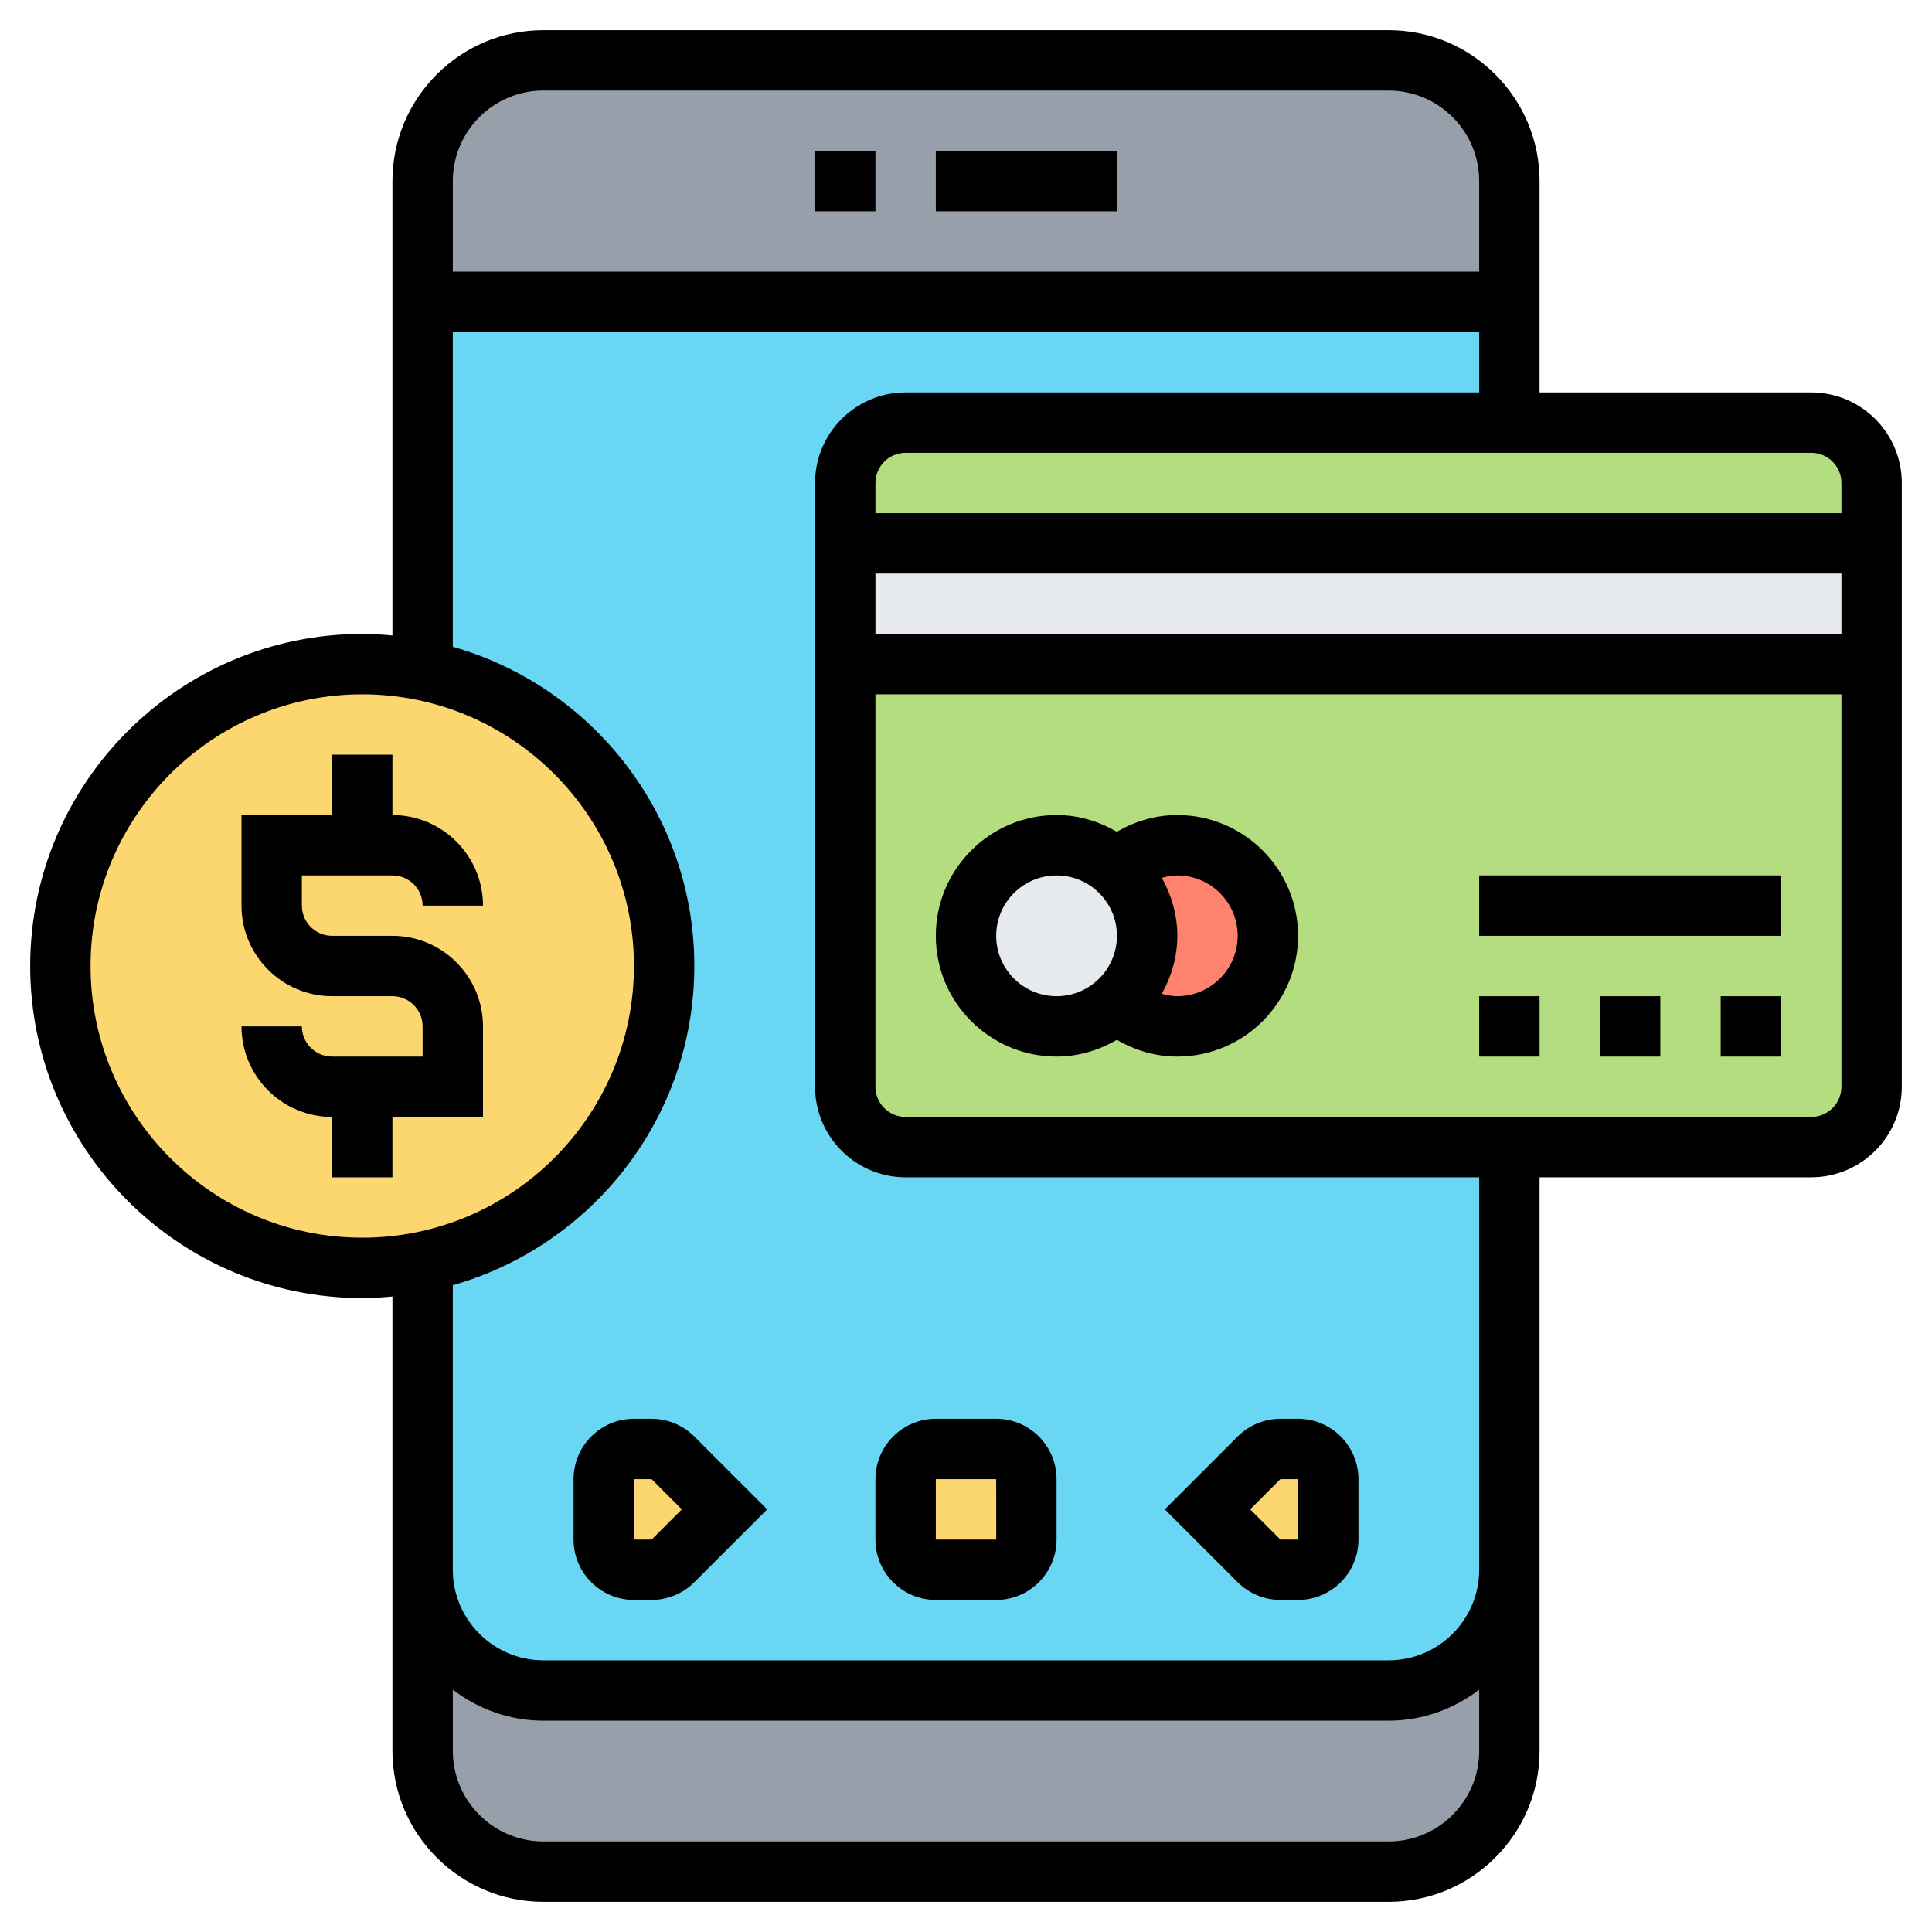 <svg id="Layer_5" enable-background="new 0 0 64 64" height="512" viewBox="0 0 64 64" width="512" xmlns="http://www.w3.org/2000/svg"><g><g><g><path d="m50 6v4h-36v-4c0-2.21 1.79-4 4-4h28c2.21 0 4 1.79 4 4z" fill="#969faa"/></g><g><path d="m50 52v6c0 2.21-1.79 4-4 4h-28c-2.21 0-4-1.79-4-4v-6c0 2.21 1.79 4 4 4h28c2.21 0 4-1.79 4-4z" fill="#969faa"/></g><g><path d="m14 10v42c0 2.21 1.79 4 4 4h28c2.21 0 4-1.79 4-4v-42z" fill="#69d6f4"/></g><g><path d="m62 16v2h-34v-2c0-1.1.9-2 2-2h20 10c1.1 0 2 .9 2 2z" fill="#b4dd7f"/></g><g><path d="m62 22v14c0 1.1-.9 2-2 2h-10-20c-1.1 0-2-.9-2-2v-14z" fill="#b4dd7f"/></g><g><path d="m28 18h34v4h-34z" fill="#e6e9ed"/></g><g><path d="m44 49v2c0 .55-.45 1-1 1h-.59c-.26 0-.52-.11-.7-.29l-1.71-1.71 1.71-1.71c.18-.18.44-.29.7-.29h.59c.55 0 1 .45 1 1z" fill="#fcd770"/></g><g><path d="m39 28c1.66 0 3 1.34 3 3s-1.34 3-3 3c-.77 0-1.46-.3-1.99-.78.61-.54.99-1.34.99-2.22s-.38-1.68-.99-2.22c.53-.48 1.22-.78 1.99-.78z" fill="#ff826e"/></g><g><path d="m37.01 28.78c.61.54.99 1.34.99 2.22s-.38 1.68-.99 2.22c0 .01-.01 0-.01 0-.53.49-1.23.78-2 .78-1.66 0-3-1.34-3-3s1.34-3 3-3c.77 0 1.47.29 2 .78 0 0 .01-.01.01 0z" fill="#e6e9ed"/></g><g><path d="m34 49v2c0 .55-.45 1-1 1h-2c-.55 0-1-.45-1-1v-2c0-.55.45-1 1-1h2c.55 0 1 .45 1 1z" fill="#fcd770"/></g><g><path d="m24 50-1.71 1.71c-.18.18-.44.29-.7.29h-.59c-.55 0-1-.45-1-1v-2c0-.55.45-1 1-1h.59c.26 0 .52.11.7.29z" fill="#fcd770"/></g><g><path d="m14 22.2c4.56.93 8 4.97 8 9.8s-3.44 8.87-8 9.8c-.64.13-1.31.2-2 .2-5.52 0-10-4.48-10-10s4.48-10 10-10c.69 0 1.36.07 2 .2z" fill="#fcd770"/></g></g><g><path d="m31 5h6v2h-6z"/><path d="m27 5h2v2h-2z"/><path d="m21.586 47h-.586c-1.103 0-2 .897-2 2v2c0 1.103.897 2 2 2h.586c.526 0 1.042-.214 1.414-.586l2.414-2.414-2.414-2.414c-.372-.372-.888-.586-1.414-.586zm0 4h-.586v-2h.586l1 1z"/><path d="m29 49v2c0 1.103.897 2 2 2h2c1.103 0 2-.897 2-2v-2c0-1.103-.897-2-2-2h-2c-1.103 0-2 .897-2 2zm2 0h2l.002 2h-2.002z"/><path d="m42.414 53h.586c1.103 0 2-.897 2-2v-2c0-1.103-.897-2-2-2h-.586c-.526 0-1.042.214-1.414.586l-2.414 2.414 2.414 2.414c.372.372.888.586 1.414.586zm0-4h.586l.002 2h-.588l-1-1z"/><path d="m13 29c.552 0 1 .448 1 1h2c0-1.654-1.346-3-3-3v-2h-2v2h-3v3c0 1.654 1.346 3 3 3h2c.552 0 1 .448 1 1v1h-3c-.552 0-1-.448-1-1h-2c0 1.654 1.346 3 3 3v2h2v-2h3v-3c0-1.654-1.346-3-3-3h-2c-.552 0-1-.448-1-1v-1z"/><path d="m60 13h-9v-7c0-2.757-2.243-5-5-5h-28c-2.757 0-5 2.243-5 5v15.051c-.33-.03-.662-.051-1-.051-6.065 0-11 4.935-11 11s4.935 11 11 11c.338 0 .67-.021 1-.051v15.051c0 2.757 2.243 5 5 5h28c2.757 0 5-2.243 5-5v-19h9c1.654 0 3-1.346 3-3v-20c0-1.654-1.346-3-3-3zm1 3v1h-32v-1c0-.552.448-1 1-1h30c.552 0 1 .448 1 1zm-32 3h32v2h-32zm-11-16h28c1.654 0 3 1.346 3 3v3h-34v-3c0-1.654 1.346-3 3-3zm-15 29c0-4.963 4.037-9 9-9s9 4.037 9 9-4.037 9-9 9-9-4.037-9-9zm43 29h-28c-1.654 0-3-1.346-3-3v-2.026c.838.635 1.87 1.026 3 1.026h28c1.13 0 2.162-.391 3-1.026v2.026c0 1.654-1.346 3-3 3zm3-9c0 1.654-1.346 3-3 3h-28c-1.654 0-3-1.346-3-3v-9.426c4.61-1.31 8-5.549 8-10.574s-3.39-9.263-8-10.574v-10.426h34v2h-19c-1.654 0-3 1.346-3 3v20c0 1.654 1.346 3 3 3h19zm11-15h-30c-.552 0-1-.448-1-1v-13h32v13c0 .552-.448 1-1 1z"/><path d="m39 27c-.707 0-1.395.198-2.002.555-.591-.344-1.267-.555-1.998-.555-2.206 0-4 1.794-4 4s1.794 4 4 4c.731 0 1.407-.211 1.998-.555.607.357 1.295.555 2.002.555 2.206 0 4-1.794 4-4s-1.794-4-4-4zm-6 4c0-1.103.897-2 2-2s2 .897 2 2-.897 2-2 2-2-.897-2-2zm6 2c-.175 0-.346-.032-.513-.079.317-.572.513-1.221.513-1.921s-.196-1.349-.513-1.921c.167-.047.338-.079.513-.079 1.103 0 2 .897 2 2s-.897 2-2 2z"/><path d="m53 33h2v2h-2z"/><path d="m57 33h2v2h-2z"/><path d="m49 33h2v2h-2z"/><path d="m49 29h10v2h-10z"/></g></g></svg>